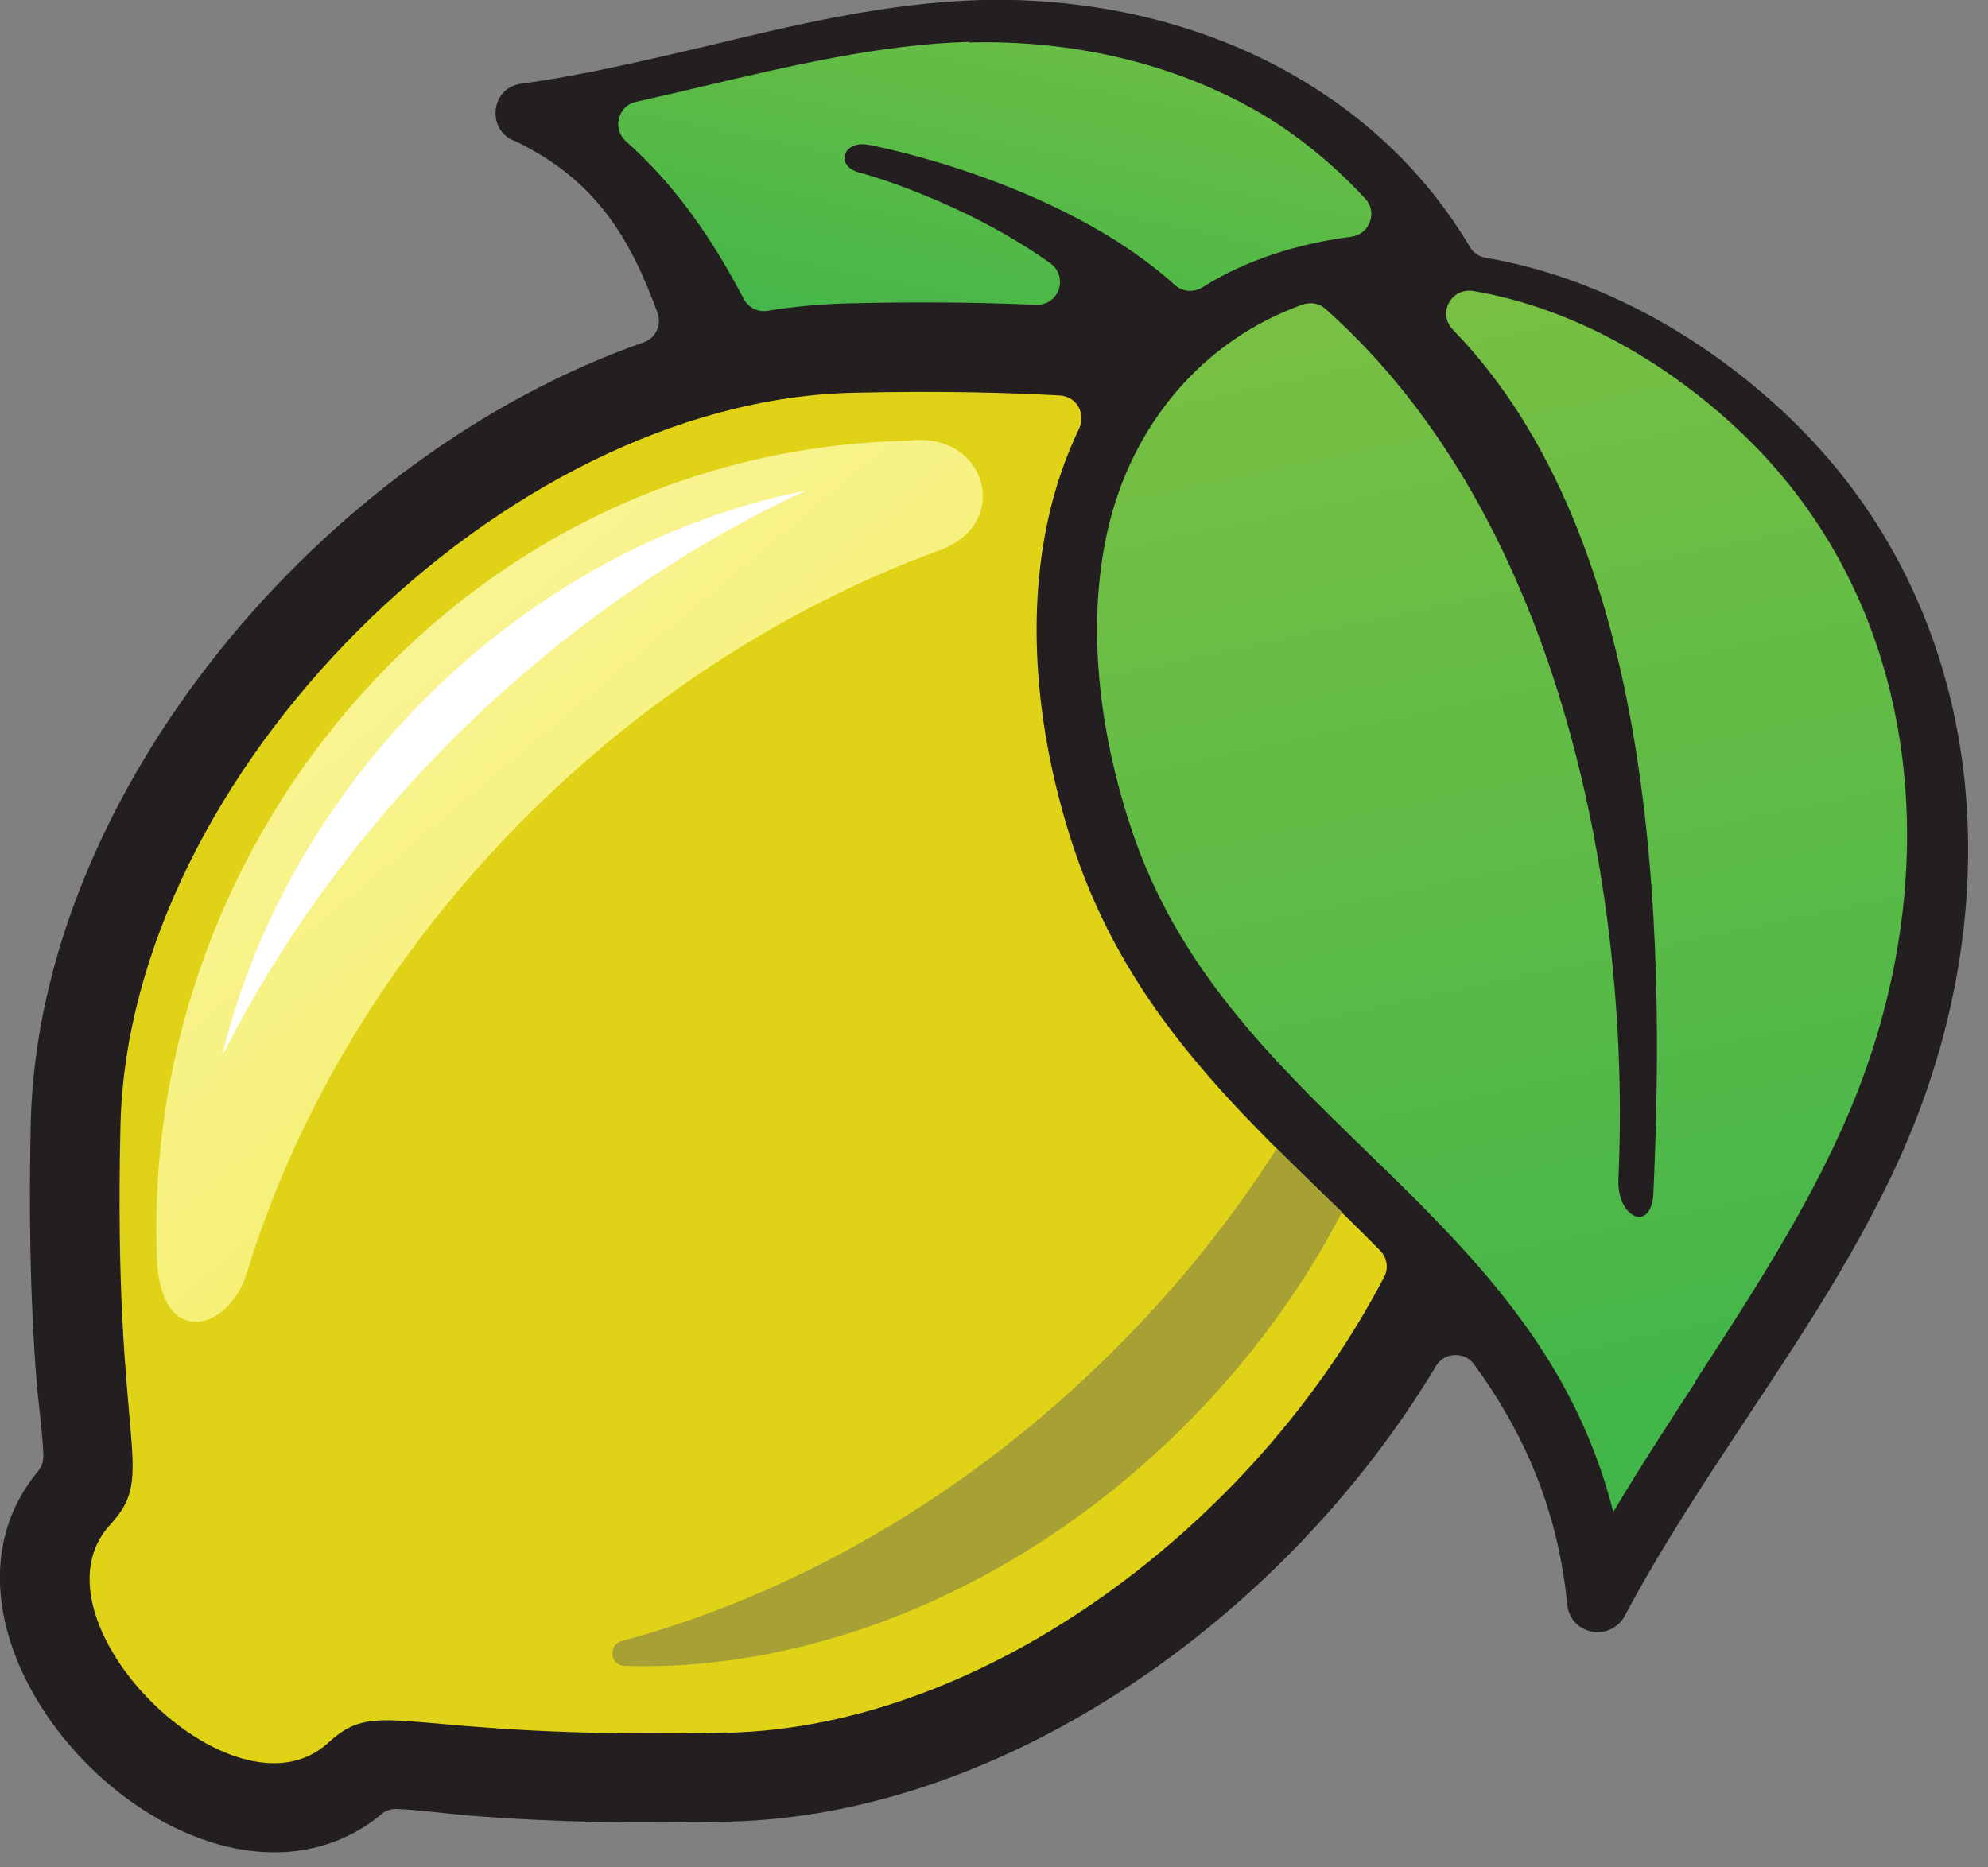 <svg width="66" height="62" viewBox="0 0 66 62" fill="none" xmlns="http://www.w3.org/2000/svg">
<rect x="0" y="0" width="66" height="62" fill="#808080" stroke="none"/>
<g clip-path="url(#clip0_28_1207)">
<path fill-rule="evenodd" clip-rule="evenodd" d="M12.66 60.24C12.09 60.71 11.44 61.06 10.73 61.27C4.71 63.05 -3.09 54.1 1.26 48.85C1.38 48.7 1.44 48.54 1.44 48.34C1.42 47.59 1.26 46.46 1.22 45.94C0.99 43.05 0.96 40.17 1.02 37.28C1.28 26.34 10.65 15.12 21.36 11.37C21.56 11.3 21.71 11.17 21.8 10.98C21.89 10.79 21.9 10.59 21.83 10.39C20.98 8.08 19.89 6 17.05 4.66C17.05 4.66 17.04 4.66 17.03 4.66C16.15 4.27 16.3 2.91 17.3 2.78C19.3 2.51 21.36 2.02 23.42 1.54C26.44 0.81 29.47 0.09 32.56 2.17836e-05C36.21 -0.09 39.84 0.73 42.9 2.47C45.29 3.83 47.34 5.74 48.8 8.2C48.92 8.4 49.1 8.52 49.33 8.56C53.09 9.2 56.62 11.21 59.36 13.82C62.48 16.79 64.31 20.49 65.01 24.42C65.76 28.63 65.21 33.1 63.58 37.24C62.2 40.73 60.09 43.92 57.98 47.1C56.55 49.26 55.12 51.43 53.94 53.65C53.68 54.14 53.07 54.33 52.58 54.08C52.25 53.92 52.06 53.6 52.03 53.27C52.03 53.27 52.03 53.26 52.03 53.25C51.7 50 50.53 47.48 48.94 45.3C48.79 45.09 48.55 44.98 48.29 44.99C48.03 45 47.81 45.13 47.67 45.36C42.65 53.73 33.34 60.26 24.23 60.48C21.34 60.55 18.46 60.51 15.57 60.28C15.05 60.24 13.92 60.09 13.17 60.06C12.98 60.06 12.81 60.11 12.66 60.23V60.24Z" fill="url(#paint0_linear_28_1207)"/>
<path fill-rule="evenodd" clip-rule="evenodd" d="M32.18 1.39C29.26 1.47 26.25 2.18 23.24 2.89C22.53 3.06 21.83 3.22 21.12 3.38C20.83 3.44 20.62 3.65 20.55 3.93C20.48 4.21 20.56 4.49 20.78 4.69C22.5 6.22 23.69 8.02 24.69 9.92C24.84 10.21 25.15 10.37 25.48 10.32C26.4 10.17 27.32 10.09 28.24 10.07C30.3 10.02 32.35 10.03 34.4 10.12C34.74 10.13 35.04 9.93 35.15 9.61C35.26 9.29 35.15 8.94 34.87 8.74C31.94 6.65 28.59 5.74 28.57 5.74C27.67 5.53 27.99 4.61 28.89 4.82C28.91 4.82 35.16 5.99 39 9.46C39.26 9.69 39.62 9.72 39.92 9.54C41.39 8.61 43.11 8.09 44.86 7.86C45.15 7.82 45.38 7.64 45.48 7.36C45.58 7.09 45.52 6.8 45.32 6.59C44.26 5.44 42.99 4.41 41.71 3.68C38.9 2.08 35.56 1.32 32.17 1.41L32.18 1.39Z" fill="url(#paint1_linear_28_1207)"/>
<path fill-rule="evenodd" clip-rule="evenodd" d="M24.16 57.52C13.25 57.78 12.64 56.26 10.9 57.86C7.76 60.74 0.77 53.75 3.66 50.62C5.26 48.88 3.74 48.26 4 37.36C4.27 25.7 16.67 13.31 28.32 13.04C31.3 12.97 33.51 13.04 35.19 13.13C35.45 13.15 35.67 13.28 35.8 13.5C35.93 13.73 35.94 13.98 35.83 14.22C35.38 15.16 35.04 16.15 34.81 17.18C34.03 20.65 34.45 24.58 35.66 28.19C37.35 33.25 40.67 36.48 43.94 39.66C44.57 40.28 45.2 40.89 45.82 41.52C46.05 41.76 46.11 42.11 45.95 42.4C41.69 50.59 32.73 57.33 24.16 57.53V57.52Z" fill="#E0D217"/>
<path fill-rule="evenodd" clip-rule="evenodd" d="M30.27 14.62C32.78 14.39 33.58 17.39 31.22 18.26C20.55 22.15 11.52 31.38 8.19 42.28C7.62 44.16 5.35 44.83 5.21 41.82C4.66 27.65 15.62 14.88 30.26 14.63L30.27 14.62Z" fill="url(#paint2_linear_28_1207)"/>
<path fill-rule="evenodd" clip-rule="evenodd" d="M7.37 35.07C11.48 26.93 18.5 20.15 26.74 16.29C17.4 18.17 9.59 25.86 7.37 35.07Z" fill="white"/>
<path fill-rule="evenodd" clip-rule="evenodd" d="M44.55 40.25C43.24 42.78 41.47 45.21 39.26 47.4C33.82 52.8 26.93 55.51 20.73 55.31C20.52 55.31 20.36 55.15 20.33 54.94C20.31 54.73 20.43 54.55 20.63 54.49C26.36 52.94 32.07 49.71 36.92 44.89C39.05 42.78 40.87 40.51 42.39 38.13C42.9 38.64 43.41 39.14 43.93 39.64L44.55 40.24V40.25Z" fill="#A6A035"/>
<path fill-rule="evenodd" clip-rule="evenodd" d="M56.28 45.87C58.33 42.71 60.39 39.54 61.69 36.19C63.19 32.31 63.7 28.12 63.01 24.2C62.38 20.6 60.74 17.21 57.95 14.5C55.51 12.13 52.3 10.23 48.9 9.66C48.57 9.61 48.26 9.76 48.1 10.06C47.94 10.36 48 10.7 48.23 10.94C55.01 17.92 55.3 30.76 54.89 39.62C54.83 40.94 53.67 40.45 53.73 39.14C54.15 29.97 51.94 17.31 44.01 10.26C43.8 10.07 43.52 10.02 43.25 10.11C39.91 11.3 37.56 14.13 36.77 17.62C36.07 20.72 36.47 24.26 37.57 27.55C39.1 32.14 42.25 35.2 45.35 38.21C48.82 41.58 52.22 44.9 53.56 50.2C54.43 48.74 55.36 47.31 56.29 45.88L56.28 45.87Z" fill="url(#paint3_linear_28_1207)"/>
</g>
<defs>
<linearGradient id="paint0_linear_28_1207" x1="18.32" y1="16.23" x2="40.42" y2="50.25" gradientUnits="userSpaceOnUse">
<stop stop-color="#231F20"/>
<stop offset="1" stop-color="#231F20"/>
</linearGradient>
<linearGradient id="paint1_linear_28_1207" x1="34.84" y1="-2.92" x2="31.64" y2="12.15" gradientUnits="userSpaceOnUse">
<stop stop-color="#77C043"/>
<stop offset="1" stop-color="#43B649"/>
</linearGradient>
<linearGradient id="paint2_linear_28_1207" x1="32.62" y1="45.69" x2="-3.06" y2="3.17" gradientUnits="userSpaceOnUse">
<stop stop-color="#F1EB4F"/>
<stop offset="1" stop-color="#FFFBC8"/>
</linearGradient>
<linearGradient id="paint3_linear_28_1207" x1="46.98" y1="10.65" x2="54.53" y2="46.18" gradientUnits="userSpaceOnUse">
<stop stop-color="#77C043"/>
<stop offset="1" stop-color="#43B649"/>
</linearGradient>
<clipPath id="clip0_28_1207">
<rect width="65.34" height="61.5" fill="white"/>
</clipPath>
</defs>
</svg>
